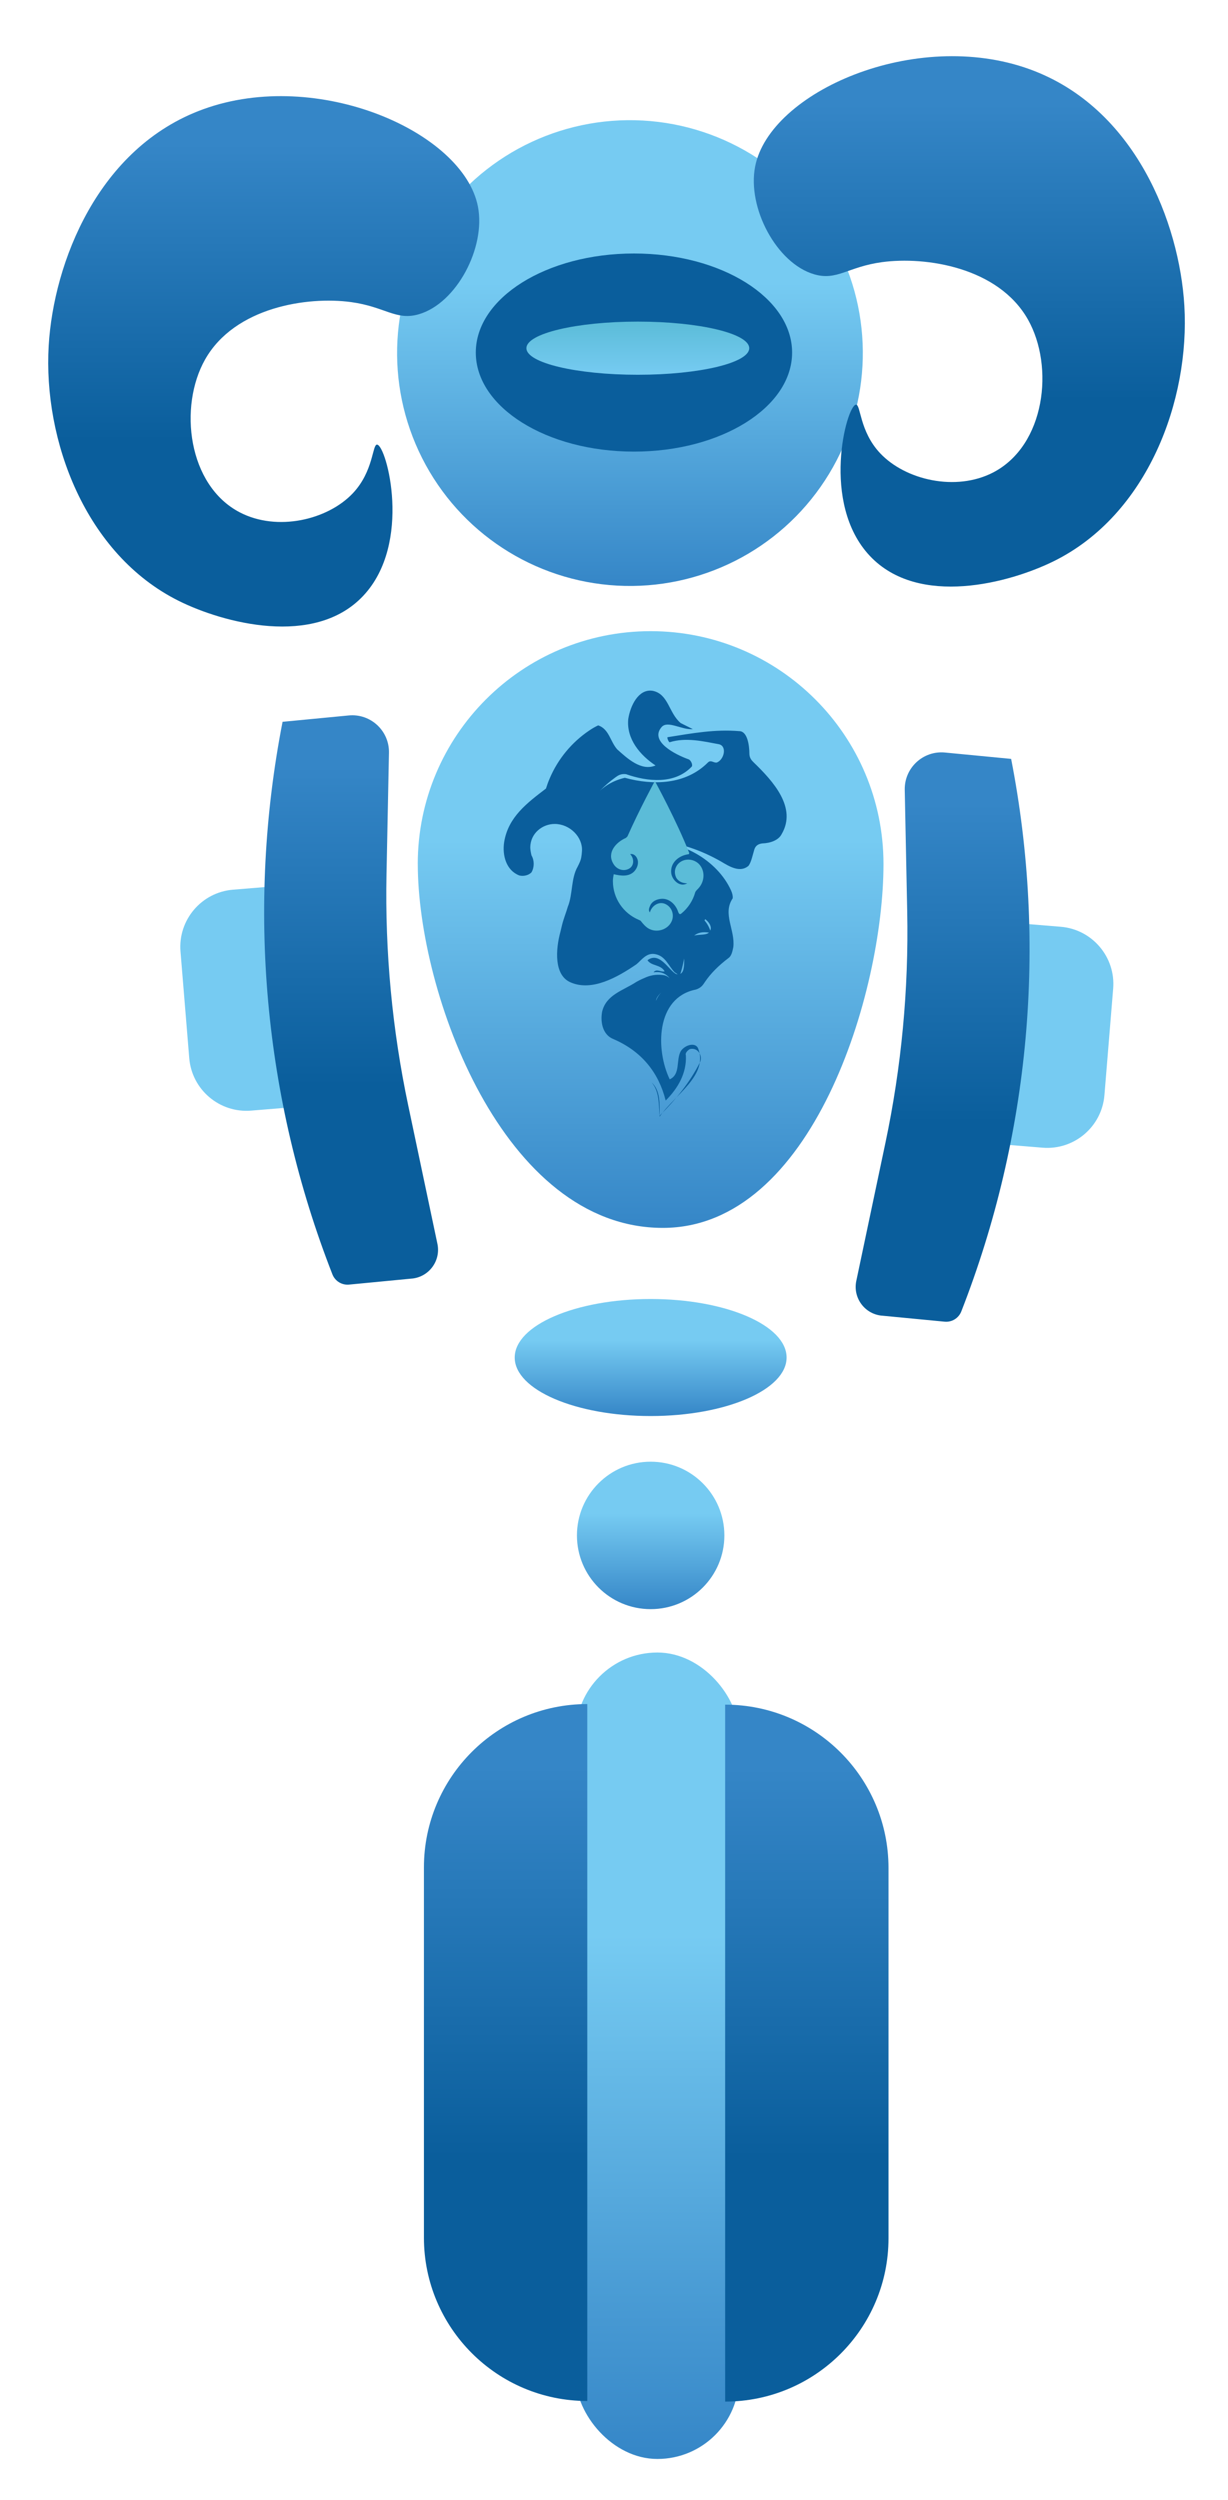 <?xml version="1.0" encoding="UTF-8"?>
<svg id="Layer_1" data-name="Layer 1" xmlns="http://www.w3.org/2000/svg" xmlns:xlink="http://www.w3.org/1999/xlink" viewBox="0 0 394.13 802.27">
  <defs>
    <style>
      .cls-1 {
        fill: url(#linear-gradient-2);
      }

      .cls-2 {
        fill: url(#linear-gradient-10);
      }

      .cls-3 {
        fill: url(#linear-gradient-12);
      }

      .cls-4 {
        fill: url(#linear-gradient-4);
      }

      .cls-5 {
        fill: #0a5e9c;
      }

      .cls-6 {
        fill: #76cbf2;
      }

      .cls-7 {
        fill: url(#linear-gradient-3);
      }

      .cls-8 {
        fill: url(#linear-gradient-5);
      }

      .cls-9 {
        fill: url(#linear-gradient-8);
      }

      .cls-10 {
        fill: url(#linear-gradient-7);
      }

      .cls-11 {
        fill: url(#linear-gradient-9);
      }

      .cls-12 {
        fill: url(#linear-gradient-11);
      }

      .cls-13 {
        fill: url(#linear-gradient-6);
      }

      .cls-14 {
        fill: url(#linear-gradient);
      }

      .cls-15 {
        fill: #5bbcd8;
      }
    </style>
    <linearGradient id="linear-gradient" x1="202.19" y1="38.57" x2="202.19" y2="188.05" gradientTransform="translate(304.15 -94.84) rotate(86.83)" gradientUnits="userSpaceOnUse">
      <stop offset=".35" stop-color="#76cbf2"/>
      <stop offset="1" stop-color="#3586c7"/>
    </linearGradient>
    <linearGradient id="linear-gradient-2" x1="208.83" y1="202.55" x2="208.83" y2="394.04" gradientUnits="userSpaceOnUse">
      <stop offset=".35" stop-color="#76cbf2"/>
      <stop offset="1" stop-color="#3586c7"/>
    </linearGradient>
    <linearGradient id="linear-gradient-3" x1="210.99" y1="530.32" x2="210.99" y2="789.12" xlink:href="#linear-gradient-2"/>
    <linearGradient id="linear-gradient-4" x1="208.83" y1="416.87" x2="208.83" y2="454.43" xlink:href="#linear-gradient-2"/>
    <linearGradient id="linear-gradient-5" x1="208.83" y1="469.08" x2="208.83" y2="516.4" xlink:href="#linear-gradient-2"/>
    <linearGradient id="linear-gradient-6" x1="311.1" y1="188.24" x2="311.1" y2="18.02" gradientUnits="userSpaceOnUse">
      <stop offset=".35" stop-color="#0a5e9c"/>
      <stop offset=".91" stop-color="#3586c7"/>
    </linearGradient>
    <linearGradient id="linear-gradient-7" x1="84.65" y1="201.07" x2="84.65" y2="30.85" xlink:href="#linear-gradient-6"/>
    <linearGradient id="linear-gradient-8" x1="302.53" y1="424.18" x2="302.53" y2="241.44" xlink:href="#linear-gradient-6"/>
    <linearGradient id="linear-gradient-9" x1="112.7" y1="412.28" x2="112.7" y2="229.54" xlink:href="#linear-gradient-6"/>
    <linearGradient id="linear-gradient-10" x1="258.96" y1="770.71" x2="258.96" y2="547.05" xlink:href="#linear-gradient-6"/>
    <linearGradient id="linear-gradient-11" x1="162.28" y1="770.53" x2="162.28" y2="546.87" gradientTransform="translate(324.56 1317.39) rotate(180)" xlink:href="#linear-gradient-6"/>
    <linearGradient id="linear-gradient-12" x1="204.71" y1="120.27" x2="204.71" y2="103.21" gradientUnits="userSpaceOnUse">
      <stop offset="0" stop-color="#76cbf2"/>
      <stop offset="1" stop-color="#5bbcd8"/>
    </linearGradient>
  </defs>
  <g>
    <g>
      <circle class="cls-14" cx="202.19" cy="113.31" r="74.74" transform="translate(77.87 308.92) rotate(-86.83)"/>
      <path class="cls-1" d="M134.09,277.29c0,41.28,27.33,116.76,78.64,116.76,47.97,0,70.83-75.48,70.83-116.76s-33.46-74.74-74.74-74.74-74.74,33.46-74.74,74.74Z"/>
      <rect class="cls-7" x="184.78" y="530.32" width="52.43" height="258.8" rx="26.21" ry="26.21"/>
      <ellipse class="cls-4" cx="208.83" cy="435.65" rx="43.63" ry="18.78"/>
      <circle class="cls-8" cx="208.83" cy="492.74" r="23.66"/>
    </g>
    <path class="cls-6" d="M319.5,297.3h18.03c10.16,0,18.41,8.25,18.41,18.41v34.32c0,10.16-8.25,18.41-18.41,18.41h-18.03v-71.14h0Z" transform="translate(28.34 -26.49) rotate(4.69)"/>
    <path class="cls-6" d="M59.28,285.41h18.03c10.16,0,18.41,8.25,18.41,18.41v34.32c0,10.16-8.25,18.41-18.41,18.41h-18.03v-71.14h0Z" transform="translate(180.98 634.55) rotate(175.31)"/>
    <g>
      <path class="cls-13" d="M274.7,129.86c1.6-.15,1.08,8.49,7.81,15.62,8.11,8.58,24.27,12.35,36.25,6.14,16.74-8.69,19.7-33.97,11.16-49.08-9.51-16.81-32.84-20.31-46.85-18.41-10.95,1.49-14.42,6.04-21.75,3.9-12.1-3.52-21.54-21.39-18.96-34.58,4.68-23.96,51.41-44.54,88.12-31.23,33.9,12.29,48.06,49.39,49.64,75.85,1.8,30.32-11.71,67.05-41.83,81.99-14.06,6.97-43.44,15.01-59.12-1.67-15.89-16.89-7.47-48.24-4.46-48.52Z"/>
      <path class="cls-10" d="M121.05,142.68c-1.6-.15-1.08,8.49-7.81,15.62-8.11,8.58-24.27,12.35-36.25,6.14-16.74-8.69-19.7-33.97-11.16-49.08,9.51-16.81,32.84-20.31,46.85-18.41,10.95,1.49,14.42,6.04,21.75,3.9,12.1-3.52,21.54-21.39,18.96-34.58-4.68-23.96-51.41-44.54-88.12-31.23C31.37,47.32,17.21,84.43,15.63,110.89c-1.8,30.32,11.71,67.05,41.83,81.99,14.06,6.97,43.44,15.01,59.12-1.67,15.89-16.89,7.47-48.24,4.46-48.52Z"/>
      <path class="cls-9" d="M283.01,422.21l20.18,1.94c2.31.22,4.49-1.12,5.34-3.28h0c22.05-56.4,27.6-117.9,16-177.33h0s-21.23-2.04-21.23-2.04c-7.02-.68-13.06,4.92-12.92,11.98l.79,39.04c.5,24.94-1.84,49.87-7,74.28l-9.34,44.27c-1.14,5.42,2.68,10.62,8.19,11.15Z"/>
      <path class="cls-11" d="M132.21,410.31l-20.18,1.94c-2.31.22-4.49-1.12-5.34-3.28h0c-22.05-56.4-27.6-117.9-16-177.33h0s21.23-2.04,21.23-2.04c7.02-.68,13.06,4.92,12.92,11.98l-.79,39.04c-.5,24.94,1.84,49.87,7,74.28l9.34,44.27c1.14,5.42-2.68,10.62-8.19,11.15Z"/>
      <path class="cls-2" d="M232.74,547.05h0c28.94,0,52.43,23.49,52.43,52.43v118.8c0,28.94-23.49,52.43-52.43,52.43h0v-223.66h0Z"/>
      <path class="cls-12" d="M136.07,546.87h0c28.94,0,52.43,23.49,52.43,52.43v118.8c0,28.94-23.49,52.43-52.43,52.43h0v-223.66h0Z" transform="translate(324.56 1317.39) rotate(-180)"/>
    </g>
    <ellipse class="cls-5" cx="203.47" cy="113.14" rx="50.76" ry="31.79"/>
    <ellipse class="cls-3" cx="204.71" cy="111.74" rx="35.76" ry="8.53"/>
  </g>
  <g>
    <path class="cls-5" d="M170.56,274.47c.98,1.62.98,3.89,0,5.51-.97.97-2.59,1.3-3.89.97-4.21-1.62-5.51-6.48-4.86-10.69,1.3-8.1,7.45-12.63,13.42-17.2.34-1.1.73-2.17,1.18-3.21,2.66-6.28,7.09-11.62,12.67-15.39.93-.63,1.89-1.21,2.92-1.68,3.49,1.21,3.82,5.1,6.08,7.69,3.24,2.92,7.77,7.13,12.31,5.18-4.86-3.24-9.39-8.42-8.75-14.9.65-4.21,3.24-9.72,7.77-9.07,5.18.97,5.18,7.13,9.07,10.37l3.89,1.94c-3.56.32-8.1-2.92-10.04-.65-3.89,4.53,4.21,8.75,8.75,10.37.65.32,1.3,1.62.97,2.27-5.51,5.83-14.25,4.86-21.14,2.46-1.66-.19-2.56.42-3.43,1.06-1.75,1.28-3.39,2.68-4.91,4.25,1.62-1.49,3.36-2.54,5.18-3.27.91-.37,1.84-.65,2.79-.88,9.2,2.53,19.56,2.21,26.69-4.92.97-.97,1.94.32,2.92,0,2.27-.97,3.24-5.18.65-5.83-5.18-.97-10.69-2.27-15.87-.65-.32,0-.97-1.62-.65-1.62,8.1-1.3,15.22-2.59,23-1.94,2.59,0,3.24,4.53,3.24,7.34.06,1.28.68,2.02,1.38,2.69,6.3,6.09,13.94,14.55,8.98,23-.97,1.94-3.56,2.92-6.25,3-1.39.18-2.15.82-2.52,1.93-.23.86-.48,1.75-.75,2.66s-.57,1.85-1.14,2.61c-3.27,2.76-7.48-.81-10.07-2.1-12.63-6.8-28.51-9.39-39.19,1.3-2.59,2.59-3.56,6.48-1.62,10.04.49.81,1.34,1.33,1.85,1.66.34.39,1.08.11,2.09-1.02.82-1.16,1.07-2.12,1.13-3.03.2-2.75-.29-5.54,1.41-7.97-3.56-.65-5.83,3.24-4.86,6.15,0,.32.97-.32,1.3-.32.49.65.97,1.7,1.05,2.71s-.46,2.1-1.5,2.55c-.84-.08-1.82-.4-2.46-1.38-1.94-4.21.32-8.75,3.89-11.34,4.21-3.24,9.07-4.53,13.93-4.86,11.07-1.08,23.03,5.71,27.47,15.51.44.98.6,1.82.53,2.51-3.37,4.98.84,10.16.19,15.67-.32,1.62-.65,2.92-1.62,3.56-3.04,2.31-5.62,4.84-7.49,7.62-.62.93-1.17,1.88-2.92,2.44-12.92,2.57-12.92,19.41-8.38,28.81,3.56-1.62,1.94-6.15,3.56-9.07,1.3-1.94,4.53-2.92,5.51-.97,3.56,8.75-7.77,15.22-12.31,22.03-.32-3.89,0-8.1-2.59-11.01,2.92,2.59,2.59,7.13,2.59,10.69,5.18-5.18,9.72-10.69,12.96-17.17.97-1.94-.65-4.86-3.24-4.21-.65.32-1.62,1.3-1.3,1.94.32,5.83-2.59,10.69-6.48,14.58-2.27-9.07-7.77-15.87-16.84-19.76-3.24-1.3-4.21-5.18-3.56-8.75,1.3-5.51,6.8-6.8,11.02-9.59,1.2-.67,2.32-1.16,3.2-1.52,1.77-.72,3.75-.96,5.86-.56,1.4.43,2.16,1.32,1.8,2.32-.83,2.21-6.66,4.8-3.75,7.39-.65,0-.97-.32-.97-.97.65-2.92,3.24-4.21,4.59-6.52.2-.66.01-1.3-.55-1.85-1.13-1.09-2.64-1.67-4.69-1.34.97-1.3,2.27,0,3.56-.32-1.3-2.27-4.21-1.62-5.51-3.56,4.21-3.24,7.45,4.53,9.72,4.53,3.56,0,.97-7.13,2.92-10.69,1.62-3.24,6.48-.97,7.45-3.24,1.3-2.27-2.92-5.83-6.48-5.18-4.21.97-11.99,3.24-9.72,8.75,0-4.86,5.18-7.13,8.75-8.42,3.89-1.62,6.8,1.94,7.77,5.51-8.75-1.94-7.77,7.77-10.04,13.6,0,.32-.97-.65-1.62-.97-1.94-1.94-2.92-5.18-6.15-5.83-2.92-.65-4.53,1.94-6.15,3.24-6.15,4.21-14.25,8.75-21.05,5.83-5.51-2.27-4.86-10.69-3.35-16.23.22-.85.37-1.57.54-2.25.51-2.05,1.36-4.12,1.84-5.82,1.62-3.89.97-9.07,3.17-12.89.62-1.21.99-2.1,1.12-2.81.13-.7.21-1.41.25-2.12.32-4.53-3.89-8.75-8.75-8.75-3.89,0-7.77,2.92-7.84,7.51.02.82.17,1.64.38,2.53Z"/>
    <ellipse class="cls-5" cx="206.4" cy="287.61" rx="21.77" ry="18.35"/>
    <path class="cls-15" d="M217.24,277.74c1.56-2.25,4.8-2.5,6.92-.63,2.24,2.12,2.12,5.73-.05,8.03-.81.8-.9,1.02-.98,1.23-.75,2.69-2.31,5.04-4.41,6.77-.33.25-.67.48-1.04-.46-.75-2.36-2.87-4.47-5.49-4.23-1.37.12-2.87.75-3.49,2.12-.25.62-.75,1.5-.12,2.24.62-2.24,3.12-3.86,5.36-2.49,1.87,1.12,2.49,3.49,1.62,5.36-1.12,2.49-4.24,3.61-6.73,2.62-1.37-.5-2.37-1.74-3.26-2.85-.23-.12-.44-.21-.64-.3-4.83-2.04-8.22-6.83-8.22-12.4,0-.31.02-.65.07-1.02s.11-.76.2-1.18c2.26.54,4.88.91,6.63-.96,1-1.12,1.5-2.74.87-4.11-.37-.87-1.25-1.62-2.24-1.37,1.37,1.37,1.37,3.86-.5,4.74-1.74.87-3.86.12-4.86-1.62-2.24-3.61.87-6.98,3.99-8.32.2-.17.34-.33.51-.49,3.89-8.77,8.8-17.78,8.8-17.78,0,0,7.16,13.12,11.03,23.11-.05.11-.02.25-.16.38-3.11.36-6.1,2.73-5.6,6.22.37,2.24,2.87,4.49,5.11,3.12-1.37,0-2.74-.5-3.49-1.74-.5-1-.62-2.12-.24-3.15.11-.3.25-.58.42-.84Z"/>
  </g>
</svg>